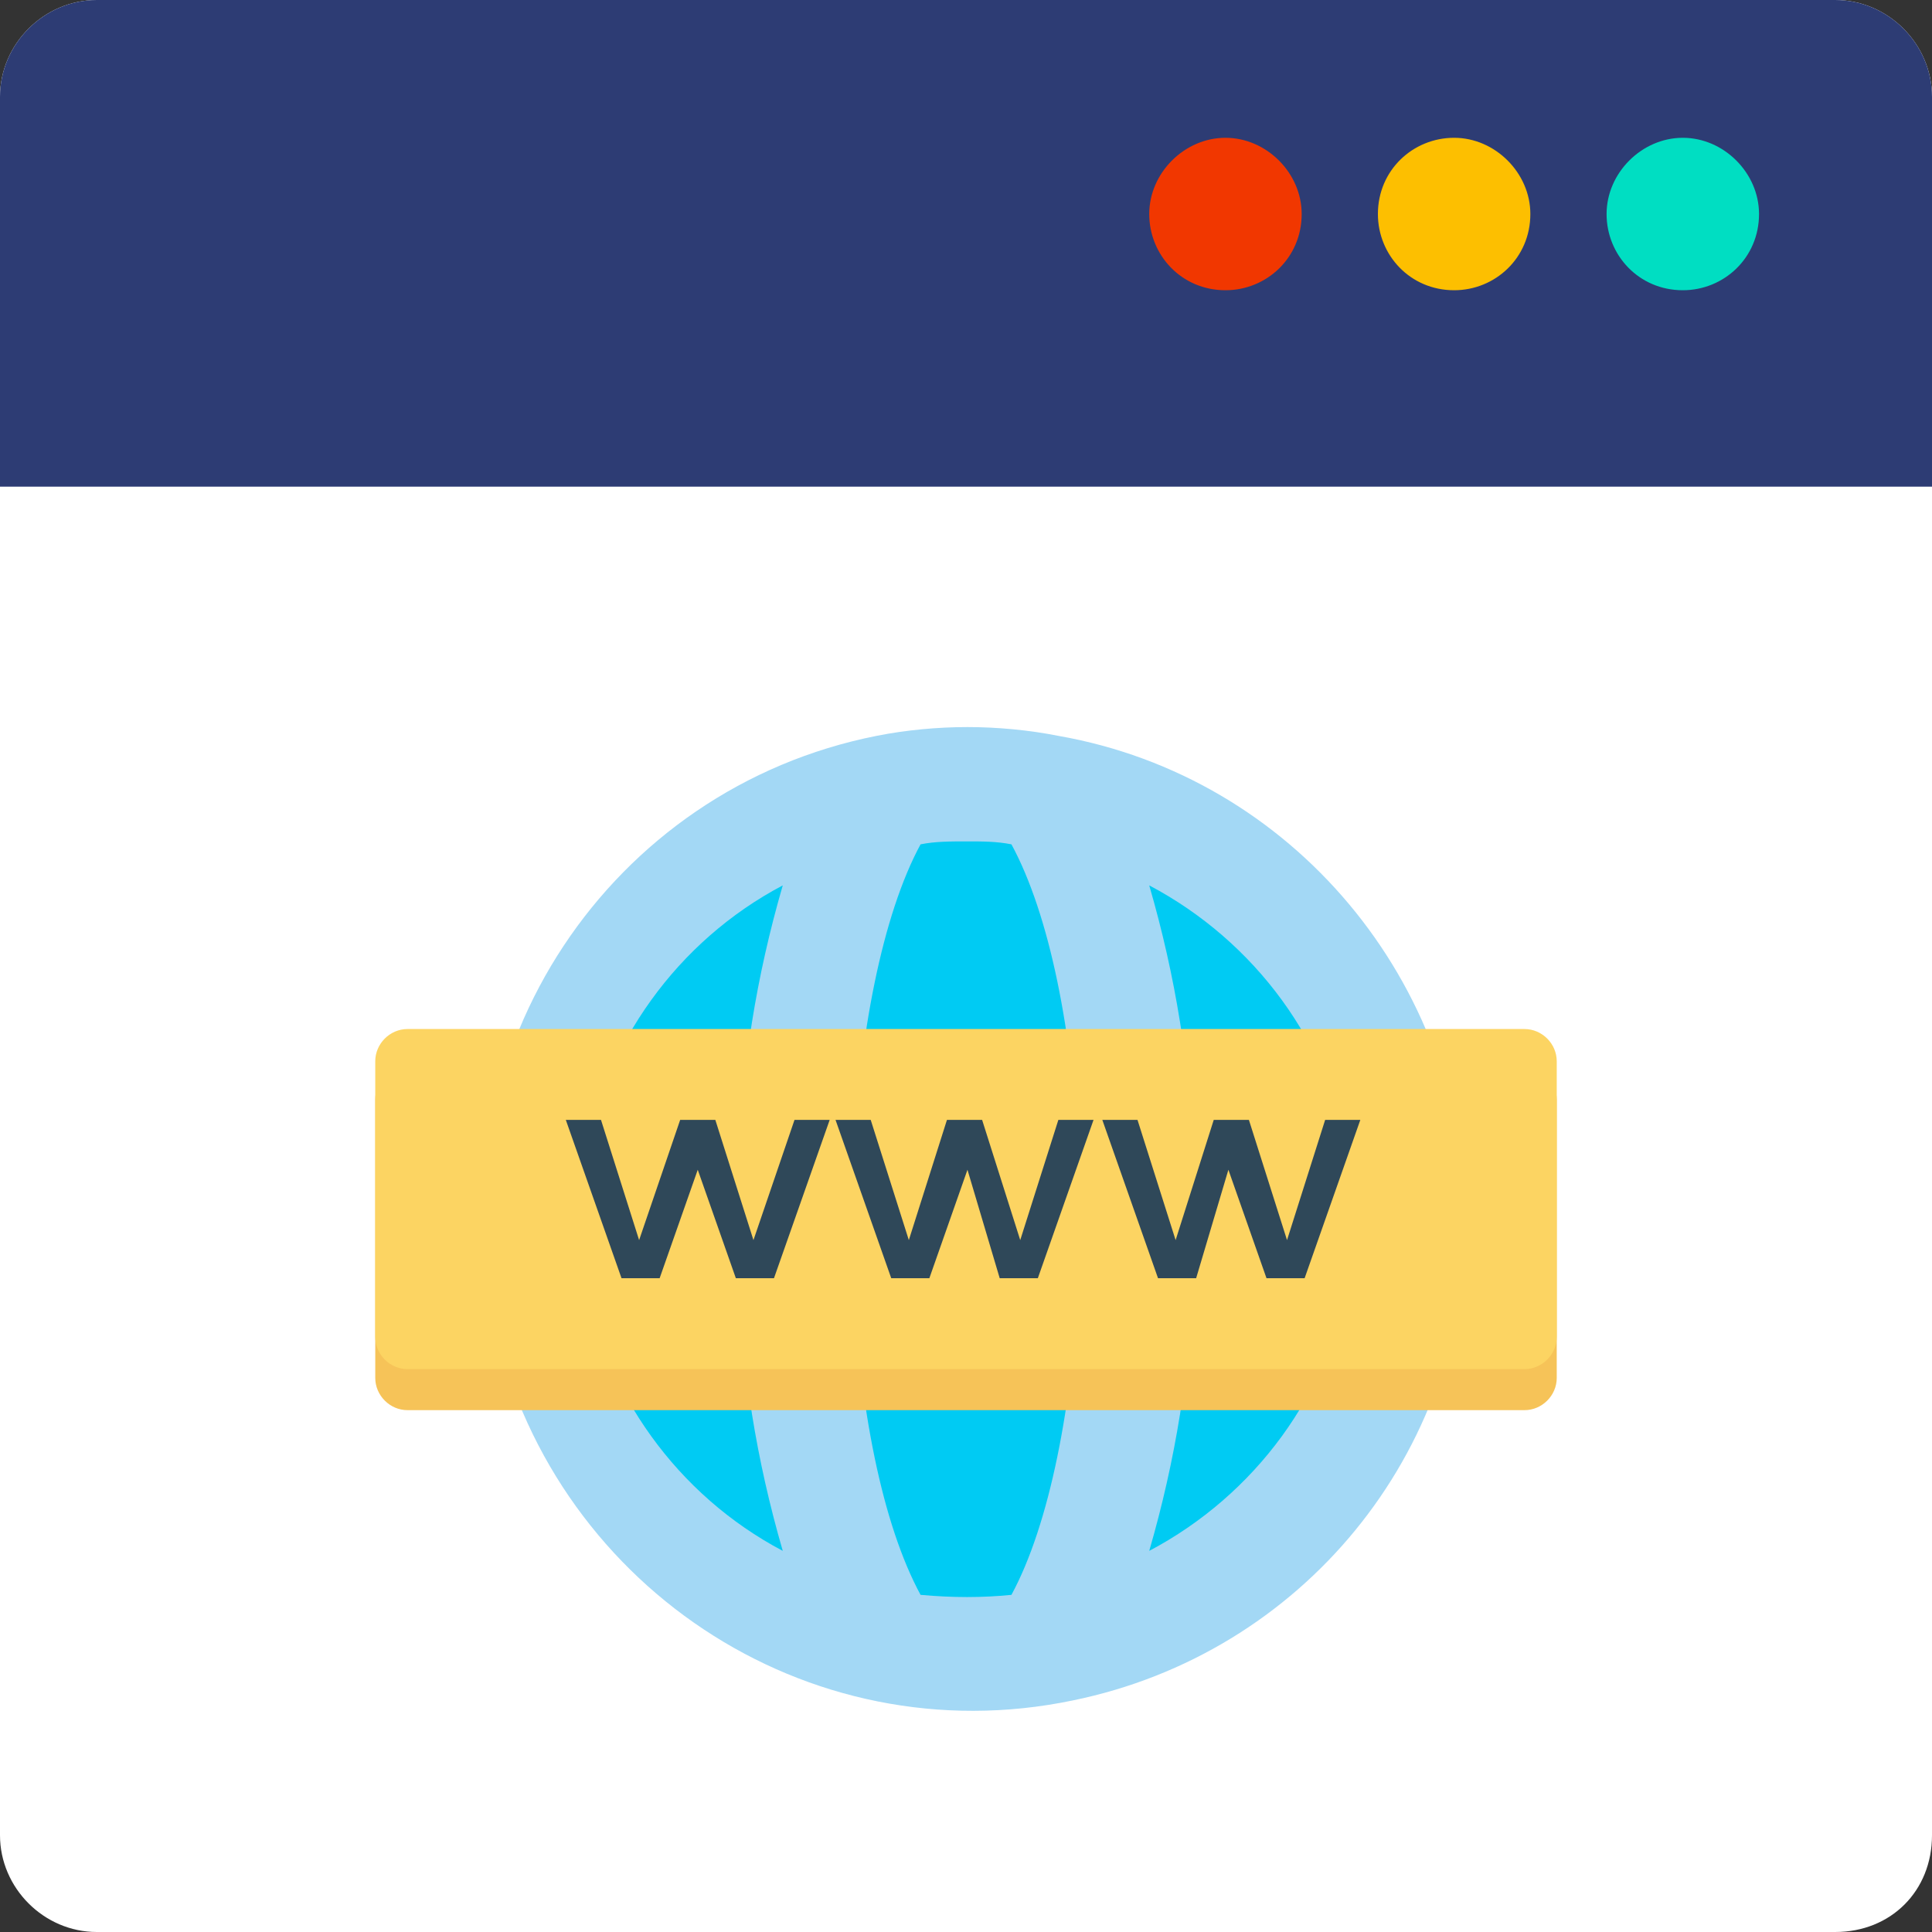 <?xml version="1.0" encoding="utf-8"?>
<!-- Generator: Adobe Illustrator 25.2.0, SVG Export Plug-In . SVG Version: 6.00 Build 0)  -->
<svg version="1.1" id="Capa_1" xmlns="http://www.w3.org/2000/svg" xmlns:xlink="http://www.w3.org/1999/xlink" x="0px" y="0px"
	 viewBox="0 0 65.9 65.9" style="enable-background:new 0 0 65.9 65.9;" xml:space="preserve">
<rect x="0" y="0" width="65.9" height="65.9" fill="#333333" stroke="none"/>
<style type="text/css">
	.st0{fill:#FFFFFF;}
	.st1{fill:#2D3C74;}
	.st2{fill:#FDBF00;}
	.st3{fill:#00DEC2;}
	.st4{fill:#F13700;}
	.st5{fill:#A3D8F5;}
	.st6{fill:#00CBF3;}
	.st7{fill:#F6C358;}
	.st8{fill:#FCD462;}
	.st9{fill:#2F4859;}
</style>
<path class="st0" d="M62.6,65.9H3.3c-1.8,0-3.3-1.5-3.3-3.3V3.3C0,1.5,1.5,0,3.3,0h59.3c1.8,0,3.3,1.5,3.3,3.3v59.3
	C65.9,64.5,64.5,65.9,62.6,65.9z"/>
<path class="st1" d="M65.9,3.3c0-1.8-1.5-3.3-3.3-3.3H3.3C1.5,0,0,1.5,0,3.3v13.3h65.9V3.3z"/>
<path class="st2" d="M52.2,7.3c0,1.5-1.2,2.6-2.6,2.6c-1.5,0-2.6-1.2-2.6-2.6c0-1.5,1.2-2.6,2.6-2.6c0,0,0,0,0,0
	C51,4.7,52.2,5.9,52.2,7.3C52.2,7.3,52.2,7.3,52.2,7.3z"/>
<path class="st3" d="M60,7.3c0,1.5-1.2,2.6-2.6,2.6c-1.5,0-2.6-1.2-2.6-2.6s1.2-2.6,2.6-2.6C58.8,4.7,60,5.9,60,7.3
	C60,7.3,60,7.3,60,7.3z"/>
<path class="st4" d="M44.4,7.3c0,1.5-1.2,2.6-2.6,2.6c-1.5,0-2.6-1.2-2.6-2.6s1.2-2.6,2.6-2.6C43.2,4.7,44.4,5.9,44.4,7.3
	C44.4,7.3,44.4,7.3,44.4,7.3z"/>
<path class="st5" d="M36.1,25.1L36.1,25.1c-1-0.2-2.1-0.3-3.1-0.3c-1,0-2.1,0.1-3.1,0.3l0,0c-9.1,1.8-15,10.7-13.1,19.8
	s10.7,15,19.8,13.1C44.4,56.4,50,49.6,50,41.6C49.9,33.5,44.1,26.5,36.1,25.1z"/>
<path class="st6" d="M46,39.6h-5.3c-0.1-3.2-0.6-6.3-1.5-9.4C42.8,32.1,45.4,35.6,46,39.6z"/>
<path class="st6" d="M34.5,28.8c1.3,2.4,2.1,6.4,2.3,10.9h-7.7c0.2-4.4,1-8.5,2.3-10.9c0.5-0.1,1-0.1,1.6-0.1
	C33.5,28.7,34,28.7,34.5,28.8z"/>
<path class="st6" d="M26.7,30.2c-0.9,3.1-1.4,6.2-1.5,9.4h-5.3C20.6,35.6,23.1,32.1,26.7,30.2z"/>
<path class="st6" d="M19.9,43.5h5.3c0.1,3.2,0.6,6.3,1.5,9.4C23.1,51,20.6,47.5,19.9,43.5z"/>
<path class="st6" d="M31.4,54.4c-1.3-2.4-2.1-6.4-2.3-10.9h7.7c-0.2,4.4-1,8.5-2.3,10.9C33.5,54.5,32.5,54.5,31.4,54.4z"/>
<path class="st6" d="M39.2,52.9c0.9-3.1,1.4-6.2,1.5-9.4H46C45.4,47.5,42.8,51,39.2,52.9z"/>
<path class="st7" d="M52,36.4H13.9c-0.6,0-1.1,0.5-1.1,1.1V47c0,0.6,0.5,1.1,1.1,1.1H52c0.6,0,1.1-0.5,1.1-1.1v-9.5
	C53.1,36.9,52.6,36.4,52,36.4z"/>
<path class="st8" d="M52,35.1H13.9c-0.6,0-1.1,0.5-1.1,1.1v9.4c0,0.6,0.5,1.1,1.1,1.1l0,0H52c0.6,0,1.1-0.5,1.1-1.1v-9.4
	C53.1,35.6,52.6,35.1,52,35.1z"/>
<path class="st9" d="M22.5,43.6h-1.3l-1.9-5.4h1.2l1.3,4.1l1.4-4.1h1.2l1.3,4.1l1.4-4.1h1.2l-1.9,5.4h-1.3l-1.3-3.7L22.5,43.6z"/>
<path class="st9" d="M31.7,43.6h-1.3l-1.9-5.4h1.2l1.3,4.1l1.3-4.1h1.2l1.3,4.1l1.3-4.1h1.2l-1.9,5.4h-1.3L33,39.9L31.7,43.6z"/>
<path class="st9" d="M40.8,43.6h-1.3l-1.9-5.4h1.2l1.3,4.1l1.3-4.1h1.2l1.3,4.1l1.3-4.1h1.2l-1.9,5.4h-1.3l-1.3-3.7L40.8,43.6z"/>
</svg>
